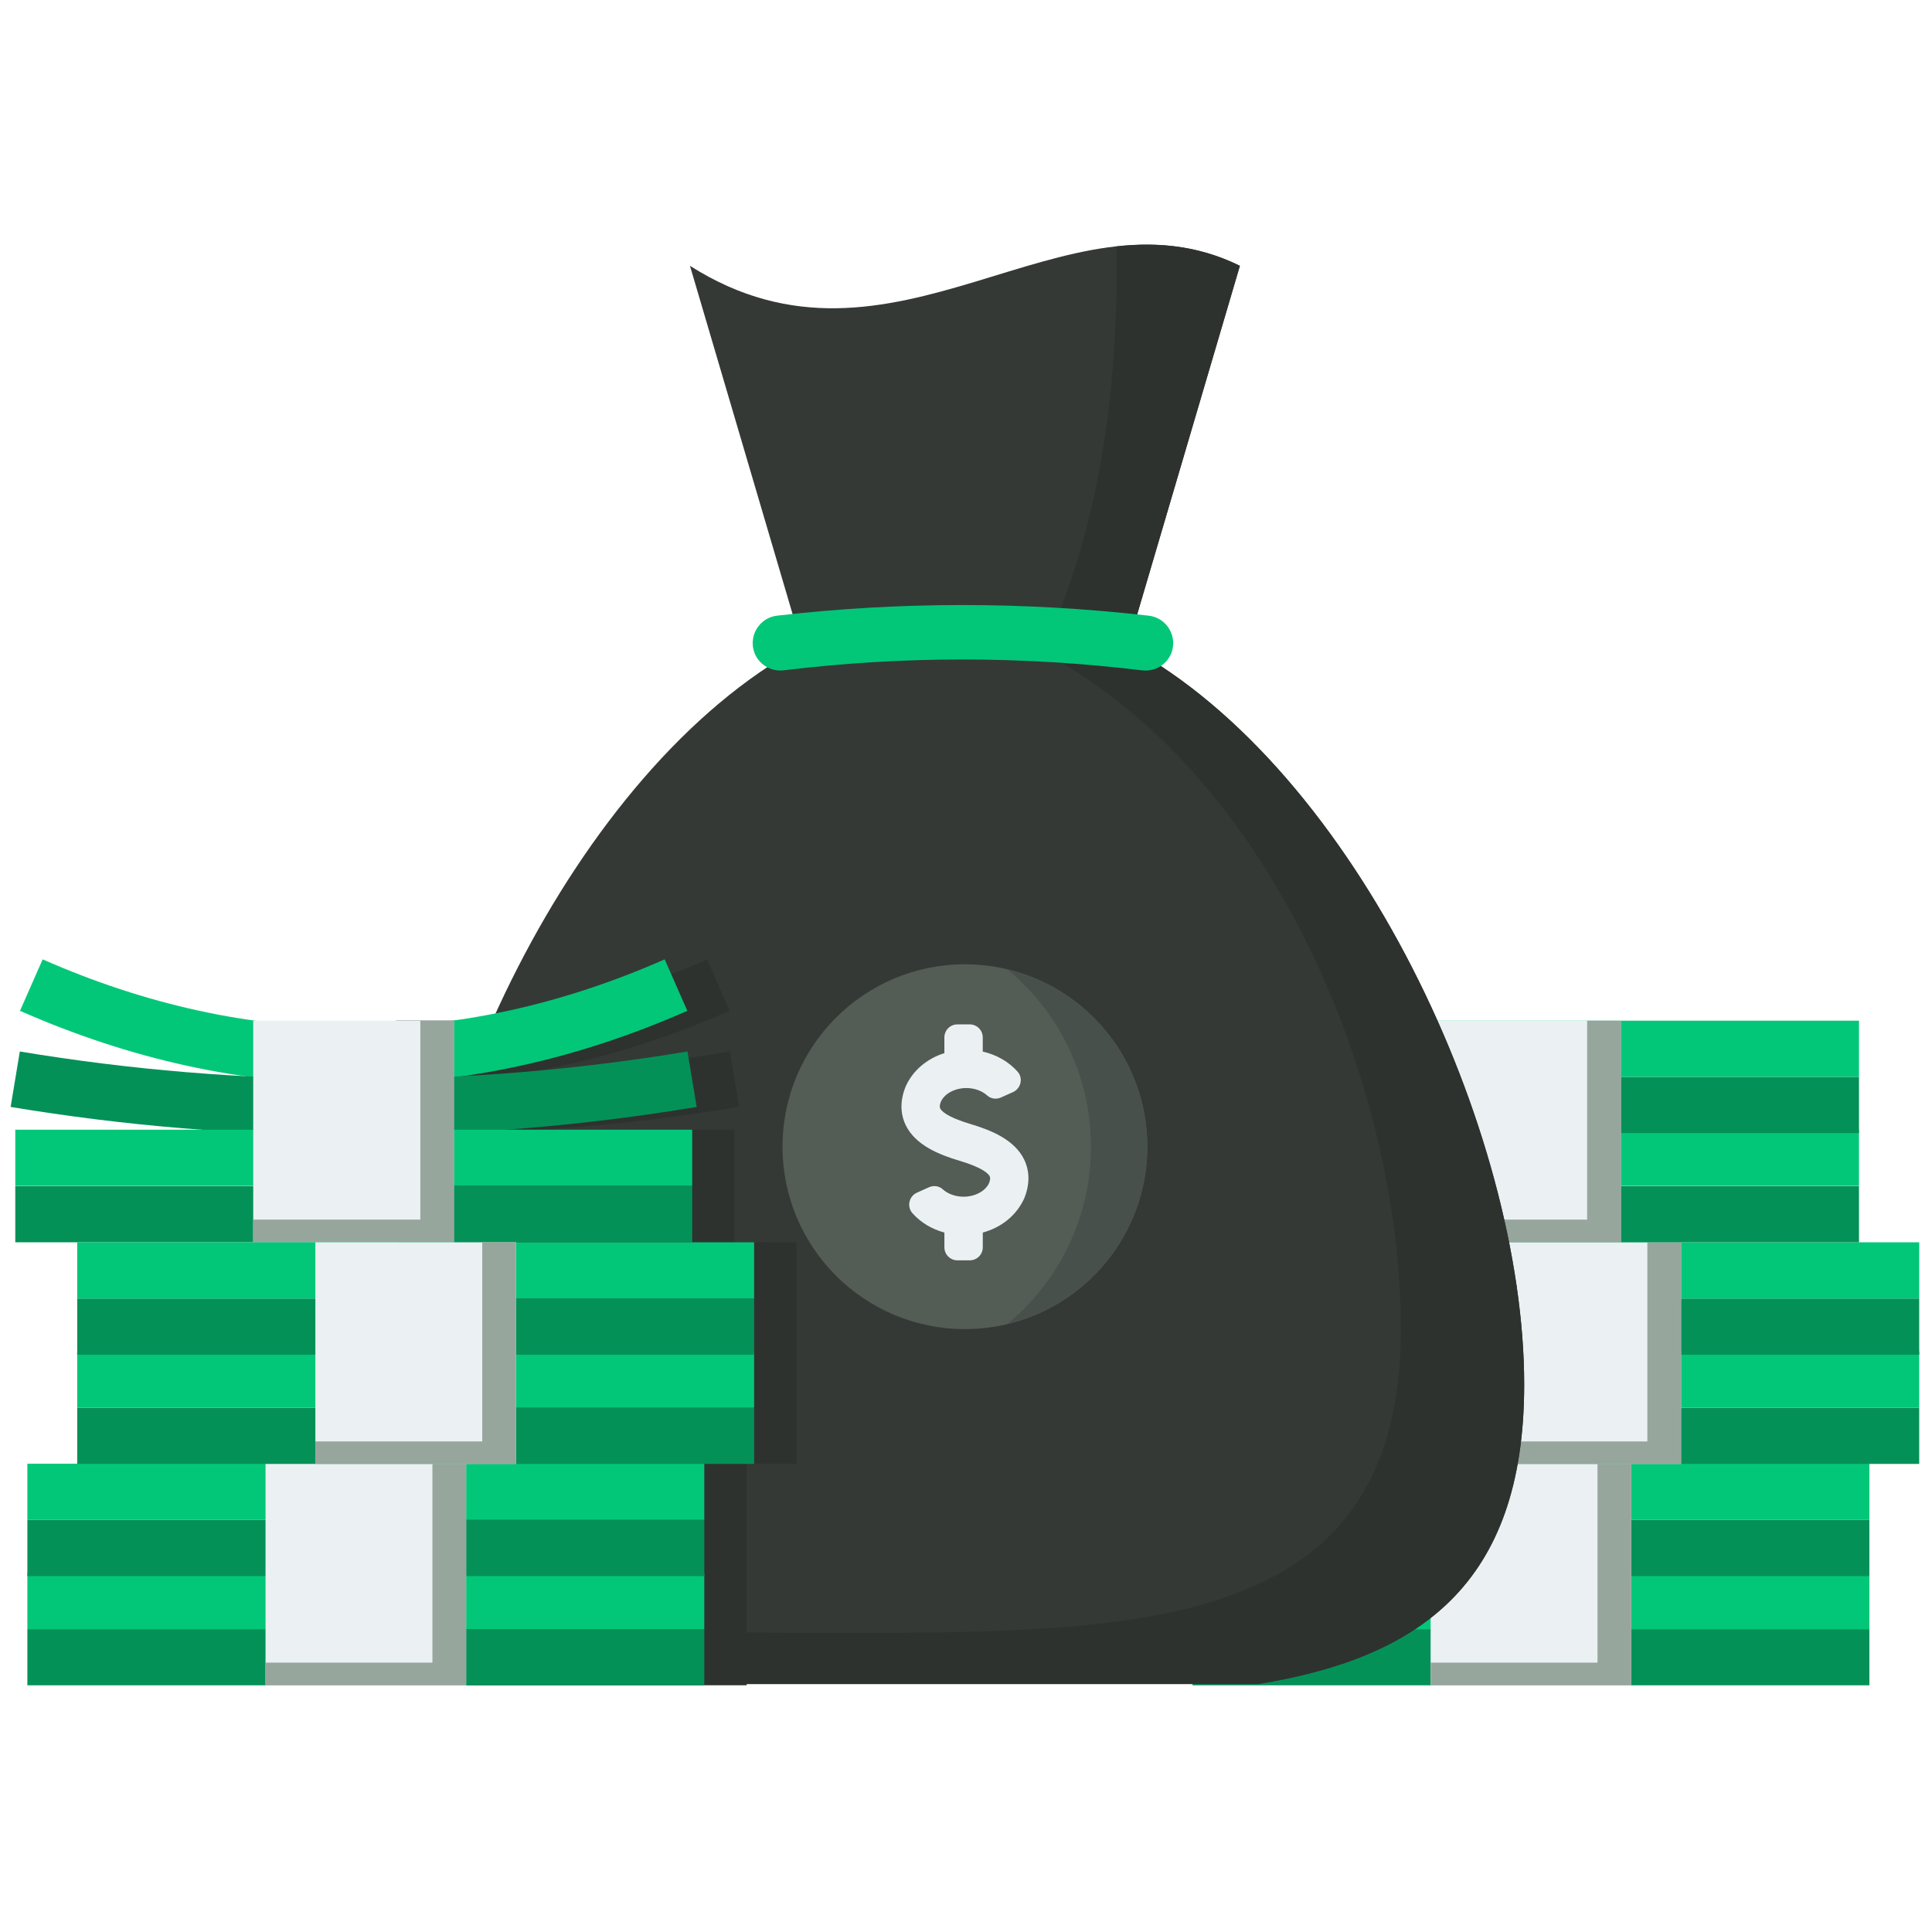 <svg xmlns="http://www.w3.org/2000/svg" xmlns:xlink="http://www.w3.org/1999/xlink" version="1.1" width="256" height="256" viewBox="0 0 256 256" xml:space="preserve">

<defs>
</defs>
<g style="stroke: none; stroke-width: 0; stroke-dasharray: none; stroke-linecap: butt; stroke-linejoin: miter; stroke-miterlimit: 10; fill: none; fill-rule: nonzero; opacity: 1;" transform="translate(1.407 1.407) scale(2.81 2.81)" >
	<rect x="55.73" y="76.32" rx="0" ry="0" width="31.92" height="2.65" style="stroke: none; stroke-width: 1; stroke-dasharray: none; stroke-linecap: butt; stroke-linejoin: miter; stroke-miterlimit: 10; fill: rgb(4,145,88); fill-rule: nonzero; opacity: 1;" transform=" matrix(1 0 0 1 0 0) "/>
	<rect x="55.73" y="73.67" rx="0" ry="0" width="31.92" height="2.65" style="stroke: none; stroke-width: 1; stroke-dasharray: none; stroke-linecap: butt; stroke-linejoin: miter; stroke-miterlimit: 10; fill: rgb(2,199,120); fill-rule: nonzero; opacity: 1;" transform=" matrix(1 0 0 1 0 0) "/>
	<rect x="55.73" y="71.17" rx="0" ry="0" width="31.92" height="2.65" style="stroke: none; stroke-width: 1; stroke-dasharray: none; stroke-linecap: butt; stroke-linejoin: miter; stroke-miterlimit: 10; fill: rgb(4,145,88); fill-rule: nonzero; opacity: 1;" transform=" matrix(1 0 0 1 0 0) "/>
	<rect x="55.73" y="68.52" rx="0" ry="0" width="31.92" height="2.65" style="stroke: none; stroke-width: 1; stroke-dasharray: none; stroke-linecap: butt; stroke-linejoin: miter; stroke-miterlimit: 10; fill: rgb(2,199,120); fill-rule: nonzero; opacity: 1;" transform=" matrix(1 0 0 1 0 0) "/>
	<rect x="66.96" y="68.52" rx="0" ry="0" width="9.46" height="10.45" style="stroke: none; stroke-width: 1; stroke-dasharray: none; stroke-linecap: butt; stroke-linejoin: miter; stroke-miterlimit: 10; fill: rgb(235,240,243); fill-rule: nonzero; opacity: 1;" transform=" matrix(1 0 0 1 0 0) "/>
	<polygon points="74.83,68.52 74.83,77.9 66.96,77.9 66.96,78.97 76.42,78.97 76.42,68.52 " style="stroke: none; stroke-width: 1; stroke-dasharray: none; stroke-linecap: butt; stroke-linejoin: miter; stroke-miterlimit: 10; fill: rgb(151,166,157); fill-rule: nonzero; opacity: 1;" transform="  matrix(1 0 0 1 0 0) "/>
	<rect x="58.08" y="65.88" rx="0" ry="0" width="31.92" height="2.65" style="stroke: none; stroke-width: 1; stroke-dasharray: none; stroke-linecap: butt; stroke-linejoin: miter; stroke-miterlimit: 10; fill: rgb(4,145,88); fill-rule: nonzero; opacity: 1;" transform=" matrix(1 0 0 1 0 0) "/>
	<rect x="58.08" y="63.23" rx="0" ry="0" width="31.92" height="2.65" style="stroke: none; stroke-width: 1; stroke-dasharray: none; stroke-linecap: butt; stroke-linejoin: miter; stroke-miterlimit: 10; fill: rgb(2,199,120); fill-rule: nonzero; opacity: 1;" transform=" matrix(1 0 0 1 0 0) "/>
	<rect x="58.08" y="60.73" rx="0" ry="0" width="31.92" height="2.65" style="stroke: none; stroke-width: 1; stroke-dasharray: none; stroke-linecap: butt; stroke-linejoin: miter; stroke-miterlimit: 10; fill: rgb(4,145,88); fill-rule: nonzero; opacity: 1;" transform=" matrix(1 0 0 1 0 0) "/>
	<rect x="58.08" y="58.08" rx="0" ry="0" width="31.92" height="2.65" style="stroke: none; stroke-width: 1; stroke-dasharray: none; stroke-linecap: butt; stroke-linejoin: miter; stroke-miterlimit: 10; fill: rgb(2,199,120); fill-rule: nonzero; opacity: 1;" transform=" matrix(1 0 0 1 0 0) "/>
	<rect x="69.31" y="58.08" rx="0" ry="0" width="9.46" height="10.45" style="stroke: none; stroke-width: 1; stroke-dasharray: none; stroke-linecap: butt; stroke-linejoin: miter; stroke-miterlimit: 10; fill: rgb(235,240,243); fill-rule: nonzero; opacity: 1;" transform=" matrix(1 0 0 1 0 0) "/>
	<polygon points="77.18,58.08 77.18,67.47 69.31,67.47 69.31,68.53 78.77,68.53 78.77,58.08 " style="stroke: none; stroke-width: 1; stroke-dasharray: none; stroke-linecap: butt; stroke-linejoin: miter; stroke-miterlimit: 10; fill: rgb(151,166,157); fill-rule: nonzero; opacity: 1;" transform="  matrix(1 0 0 1 0 0) "/>
	<rect x="55.24" y="55.43" rx="0" ry="0" width="31.92" height="2.65" style="stroke: none; stroke-width: 1; stroke-dasharray: none; stroke-linecap: butt; stroke-linejoin: miter; stroke-miterlimit: 10; fill: rgb(4,145,88); fill-rule: nonzero; opacity: 1;" transform=" matrix(1 0 0 1 0 0) "/>
	<rect x="55.24" y="52.77" rx="0" ry="0" width="31.92" height="2.65" style="stroke: none; stroke-width: 1; stroke-dasharray: none; stroke-linecap: butt; stroke-linejoin: miter; stroke-miterlimit: 10; fill: rgb(2,199,120); fill-rule: nonzero; opacity: 1;" transform=" matrix(1 0 0 1 0 0) "/>
	<rect x="55.24" y="50.28" rx="0" ry="0" width="31.92" height="2.65" style="stroke: none; stroke-width: 1; stroke-dasharray: none; stroke-linecap: butt; stroke-linejoin: miter; stroke-miterlimit: 10; fill: rgb(4,145,88); fill-rule: nonzero; opacity: 1;" transform=" matrix(1 0 0 1 0 0) "/>
	<rect x="55.24" y="47.63" rx="0" ry="0" width="31.92" height="2.65" style="stroke: none; stroke-width: 1; stroke-dasharray: none; stroke-linecap: butt; stroke-linejoin: miter; stroke-miterlimit: 10; fill: rgb(2,199,120); fill-rule: nonzero; opacity: 1;" transform=" matrix(1 0 0 1 0 0) "/>
	<rect x="66.47" y="47.63" rx="0" ry="0" width="9.46" height="10.45" style="stroke: none; stroke-width: 1; stroke-dasharray: none; stroke-linecap: butt; stroke-linejoin: miter; stroke-miterlimit: 10; fill: rgb(235,240,243); fill-rule: nonzero; opacity: 1;" transform=" matrix(1 0 0 1 0 0) "/>
	<polygon points="74.34,47.63 74.34,57.01 66.47,57.01 66.47,58.08 75.94,58.08 75.94,47.63 " style="stroke: none; stroke-width: 1; stroke-dasharray: none; stroke-linecap: butt; stroke-linejoin: miter; stroke-miterlimit: 10; fill: rgb(151,166,157); fill-rule: nonzero; opacity: 1;" transform="  matrix(1 0 0 1 0 0) "/>
	<path d="M 31.171 78.909 h 27.658 c 7.525 -1.223 12.543 -4.63 12.543 -14.122 c 0 -11.893 -7.874 -28.955 -18.692 -34.815 l 5.286 -17.939 c -8.347 -4.095 -16.331 6.108 -25.932 0 l 5.286 17.939 c -10.819 5.86 -18.692 22.922 -18.692 34.815 C 18.628 74.279 23.646 77.686 31.171 78.909 z" style="stroke: none; stroke-width: 1; stroke-dasharray: none; stroke-linecap: butt; stroke-linejoin: miter; stroke-miterlimit: 10; fill: rgb(52,57,54); fill-rule: nonzero; opacity: 1;" transform=" matrix(1 0 0 1 0 0) " stroke-linecap="round" />
	<path d="M 58.829 78.909 c 7.525 -1.223 12.543 -4.63 12.543 -14.122 c 0 -11.893 -7.874 -28.955 -18.692 -34.815 l 5.286 -17.939 c -1.951 -0.957 -3.882 -1.128 -5.818 -0.914 c 0.106 7.149 -0.918 13.614 -3.512 19.128 c 10.819 5.671 16.92 20.411 16.92 31.921 c 0 14.095 -11.807 14.33 -26.372 14.33 c -6.402 0 -12.269 -0.046 -16.837 -1.294 c 2.187 2.033 5.242 3.119 8.871 3.706 H 58.829 z" style="stroke: none; stroke-width: 1; stroke-dasharray: none; stroke-linecap: butt; stroke-linejoin: miter; stroke-miterlimit: 10; fill: rgb(46,50,47); fill-rule: nonzero; opacity: 1;" transform=" matrix(1 0 0 1 0 0) " stroke-linecap="round" />
	<path d="M 34.134 58.077 v -2.651 v -2.651 h -9.075 c 3.105 -0.218 6.205 -0.565 9.292 -1.078 l -0.434 -2.615 c -3.497 0.581 -7.011 0.95 -10.53 1.142 c 3.517 -0.509 7.028 -1.52 10.523 -3.06 l -1.069 -2.426 c -3.341 1.472 -6.699 2.426 -10.062 2.887 h -1.461 h -3.142 v 31.343 h 5.306 h 11.226 v -2.651 v -2.5 v -0.151 v -2.5 v -2.637 h 2.351 v -2.651 v -2.5 v -0.151 v -2.5 v -2.651 H 34.134 z" style="stroke: none; stroke-width: 1; stroke-dasharray: none; stroke-linecap: butt; stroke-linejoin: miter; stroke-miterlimit: 10; fill: rgb(46,50,47); fill-rule: nonzero; opacity: 1;" transform=" matrix(1 0 0 1 0 0) " stroke-linecap="round" />
	<path d="M 45 44.97 c -4.75 0 -8.601 3.851 -8.601 8.601 S 40.25 62.172 45 62.172 s 8.601 -3.851 8.601 -8.601 S 49.75 44.97 45 44.97 z" style="stroke: none; stroke-width: 1; stroke-dasharray: none; stroke-linecap: butt; stroke-linejoin: miter; stroke-miterlimit: 10; fill: rgb(84,92,86); fill-rule: nonzero; opacity: 1;" transform=" matrix(1 0 0 1 0 0) " stroke-linecap="round" />
	<path d="M 47.005 45.215 c 2.405 1.987 3.938 4.993 3.938 8.356 c 0 3.364 -1.533 6.369 -3.938 8.356 c 3.781 -0.905 6.596 -4.298 6.596 -8.356 C 53.601 49.513 50.786 46.119 47.005 45.215 z" style="stroke: none; stroke-width: 1; stroke-dasharray: none; stroke-linecap: butt; stroke-linejoin: miter; stroke-miterlimit: 10; fill: rgb(72,80,75); fill-rule: nonzero; opacity: 1;" transform=" matrix(1 0 0 1 0 0) " stroke-linecap="round" />
	<path d="M 53.36 31.11 c -5.696 -0.687 -11.331 -0.68 -16.905 -0.002 c -0.776 0.094 -1.462 -0.499 -1.462 -1.281 v 0 c 0 -0.659 0.493 -1.221 1.147 -1.296 c 5.779 -0.665 11.622 -0.672 17.531 0.001 c 0.655 0.075 1.15 0.637 1.15 1.297 v 0.001 C 54.82 30.61 54.135 31.203 53.36 31.11 z" style="stroke: none; stroke-width: 1; stroke-dasharray: none; stroke-linecap: butt; stroke-linejoin: miter; stroke-miterlimit: 10; fill: rgb(2,199,120); fill-rule: nonzero; opacity: 1;" transform=" matrix(1 0 0 1 0 0) " stroke-linecap="round" />
	<path d="M 16.176 50.613 c -5.257 0 -10.514 -1.149 -15.734 -3.449 l 1.069 -2.426 c 9.731 4.286 19.6 4.286 29.331 0 l 1.069 2.426 C 26.69 49.463 21.432 50.613 16.176 50.613 z" style="stroke: none; stroke-width: 1; stroke-dasharray: none; stroke-linecap: butt; stroke-linejoin: miter; stroke-miterlimit: 10; fill: rgb(2,199,120); fill-rule: nonzero; opacity: 1;" transform=" matrix(1 0 0 1 0 0) " stroke-linecap="round" />
	<path d="M 16.176 53.034 c -5.405 0 -10.809 -0.446 -16.176 -1.337 l 0.434 -2.615 c 10.445 1.736 21.037 1.736 31.483 0 l 0.434 2.615 C 26.985 52.588 21.58 53.034 16.176 53.034 z" style="stroke: none; stroke-width: 1; stroke-dasharray: none; stroke-linecap: butt; stroke-linejoin: miter; stroke-miterlimit: 10; fill: rgb(4,145,88); fill-rule: nonzero; opacity: 1;" transform=" matrix(1 0 0 1 0 0) " stroke-linecap="round" />
	<rect x="0.22" y="55.43" rx="0" ry="0" width="31.92" height="2.65" style="stroke: none; stroke-width: 1; stroke-dasharray: none; stroke-linecap: butt; stroke-linejoin: miter; stroke-miterlimit: 10; fill: rgb(4,145,88); fill-rule: nonzero; opacity: 1;" transform=" matrix(1 0 0 1 0 0) "/>
	<rect x="0.22" y="52.77" rx="0" ry="0" width="31.92" height="2.65" style="stroke: none; stroke-width: 1; stroke-dasharray: none; stroke-linecap: butt; stroke-linejoin: miter; stroke-miterlimit: 10; fill: rgb(2,199,120); fill-rule: nonzero; opacity: 1;" transform=" matrix(1 0 0 1 0 0) "/>
	<rect x="11.44" y="47.63" rx="0" ry="0" width="9.46" height="10.45" style="stroke: none; stroke-width: 1; stroke-dasharray: none; stroke-linecap: butt; stroke-linejoin: miter; stroke-miterlimit: 10; fill: rgb(235,240,243); fill-rule: nonzero; opacity: 1;" transform=" matrix(1 0 0 1 0 0) "/>
	<polygon points="19.32,47.63 19.32,57.01 11.44,57.01 11.44,58.08 20.91,58.08 20.91,47.63 " style="stroke: none; stroke-width: 1; stroke-dasharray: none; stroke-linecap: butt; stroke-linejoin: miter; stroke-miterlimit: 10; fill: rgb(151,166,157); fill-rule: nonzero; opacity: 1;" transform="  matrix(1 0 0 1 0 0) "/>
	<rect x="0.79" y="76.32" rx="0" ry="0" width="31.92" height="2.65" style="stroke: none; stroke-width: 1; stroke-dasharray: none; stroke-linecap: butt; stroke-linejoin: miter; stroke-miterlimit: 10; fill: rgb(4,145,88); fill-rule: nonzero; opacity: 1;" transform=" matrix(1 0 0 1 0 0) "/>
	<rect x="0.79" y="73.67" rx="0" ry="0" width="31.92" height="2.65" style="stroke: none; stroke-width: 1; stroke-dasharray: none; stroke-linecap: butt; stroke-linejoin: miter; stroke-miterlimit: 10; fill: rgb(2,199,120); fill-rule: nonzero; opacity: 1;" transform=" matrix(1 0 0 1 0 0) "/>
	<rect x="0.79" y="71.17" rx="0" ry="0" width="31.92" height="2.65" style="stroke: none; stroke-width: 1; stroke-dasharray: none; stroke-linecap: butt; stroke-linejoin: miter; stroke-miterlimit: 10; fill: rgb(4,145,88); fill-rule: nonzero; opacity: 1;" transform=" matrix(1 0 0 1 0 0) "/>
	<rect x="0.79" y="68.52" rx="0" ry="0" width="31.92" height="2.65" style="stroke: none; stroke-width: 1; stroke-dasharray: none; stroke-linecap: butt; stroke-linejoin: miter; stroke-miterlimit: 10; fill: rgb(2,199,120); fill-rule: nonzero; opacity: 1;" transform=" matrix(1 0 0 1 0 0) "/>
	<rect x="12.02" y="68.52" rx="0" ry="0" width="9.46" height="10.45" style="stroke: none; stroke-width: 1; stroke-dasharray: none; stroke-linecap: butt; stroke-linejoin: miter; stroke-miterlimit: 10; fill: rgb(235,240,243); fill-rule: nonzero; opacity: 1;" transform=" matrix(1 0 0 1 0 0) "/>
	<polygon points="19.89,68.52 19.89,77.9 12.02,77.9 12.02,78.97 21.48,78.97 21.48,68.52 " style="stroke: none; stroke-width: 1; stroke-dasharray: none; stroke-linecap: butt; stroke-linejoin: miter; stroke-miterlimit: 10; fill: rgb(151,166,157); fill-rule: nonzero; opacity: 1;" transform="  matrix(1 0 0 1 0 0) "/>
	<rect x="3.14" y="65.88" rx="0" ry="0" width="31.92" height="2.65" style="stroke: none; stroke-width: 1; stroke-dasharray: none; stroke-linecap: butt; stroke-linejoin: miter; stroke-miterlimit: 10; fill: rgb(4,145,88); fill-rule: nonzero; opacity: 1;" transform=" matrix(1 0 0 1 0 0) "/>
	<rect x="3.14" y="63.23" rx="0" ry="0" width="31.92" height="2.65" style="stroke: none; stroke-width: 1; stroke-dasharray: none; stroke-linecap: butt; stroke-linejoin: miter; stroke-miterlimit: 10; fill: rgb(2,199,120); fill-rule: nonzero; opacity: 1;" transform=" matrix(1 0 0 1 0 0) "/>
	<rect x="3.14" y="60.73" rx="0" ry="0" width="31.92" height="2.65" style="stroke: none; stroke-width: 1; stroke-dasharray: none; stroke-linecap: butt; stroke-linejoin: miter; stroke-miterlimit: 10; fill: rgb(4,145,88); fill-rule: nonzero; opacity: 1;" transform=" matrix(1 0 0 1 0 0) "/>
	<rect x="3.14" y="58.08" rx="0" ry="0" width="31.92" height="2.65" style="stroke: none; stroke-width: 1; stroke-dasharray: none; stroke-linecap: butt; stroke-linejoin: miter; stroke-miterlimit: 10; fill: rgb(2,199,120); fill-rule: nonzero; opacity: 1;" transform=" matrix(1 0 0 1 0 0) "/>
	<rect x="14.37" y="58.08" rx="0" ry="0" width="9.46" height="10.45" style="stroke: none; stroke-width: 1; stroke-dasharray: none; stroke-linecap: butt; stroke-linejoin: miter; stroke-miterlimit: 10; fill: rgb(235,240,243); fill-rule: nonzero; opacity: 1;" transform=" matrix(1 0 0 1 0 0) "/>
	<polygon points="22.24,58.08 22.24,67.47 14.37,67.47 14.37,68.53 23.83,68.53 23.83,58.08 " style="stroke: none; stroke-width: 1; stroke-dasharray: none; stroke-linecap: butt; stroke-linejoin: miter; stroke-miterlimit: 10; fill: rgb(151,166,157); fill-rule: nonzero; opacity: 1;" transform="  matrix(1 0 0 1 0 0) "/>
	<path d="M 47.801 54.192 c -0.461 -0.964 -1.601 -1.41 -2.542 -1.69 c -1.131 -0.337 -1.374 -0.628 -1.426 -0.737 c -0.034 -0.071 -0.019 -0.187 0.035 -0.319 c 0.169 -0.376 0.661 -0.64 1.199 -0.64 c 0.386 0 0.749 0.136 0.986 0.352 c 0.175 0.16 0.431 0.19 0.647 0.093 l 0.566 -0.254 c 0.374 -0.167 0.491 -0.654 0.22 -0.961 c -0.414 -0.468 -0.991 -0.8 -1.645 -0.949 v -0.668 c 0 -0.34 -0.275 -0.615 -0.615 -0.615 h -0.58 c -0.34 0 -0.615 0.275 -0.615 0.615 v 0.74 c -0.815 0.258 -1.485 0.812 -1.825 1.572 c -0.332 0.811 -0.186 1.433 -0.004 1.813 c 0.461 0.964 1.6 1.41 2.542 1.691 c 1.131 0.337 1.375 0.627 1.427 0.737 c 0.034 0.071 0.018 0.187 -0.035 0.319 c -0.169 0.376 -0.662 0.639 -1.199 0.639 c -0.386 0 -0.749 -0.136 -0.986 -0.352 c -0.174 -0.16 -0.431 -0.19 -0.646 -0.093 l -0.566 0.253 c -0.378 0.169 -0.489 0.66 -0.214 0.97 c 0.385 0.434 0.91 0.752 1.507 0.913 v 0.695 c 0 0.34 0.275 0.615 0.615 0.615 h 0.58 c 0.34 0 0.615 -0.275 0.615 -0.615 v -0.695 c 0.876 -0.237 1.598 -0.815 1.957 -1.617 C 48.128 55.193 47.982 54.571 47.801 54.192 z" style="stroke: none; stroke-width: 1; stroke-dasharray: none; stroke-linecap: butt; stroke-linejoin: miter; stroke-miterlimit: 10; fill: rgb(235,240,243); fill-rule: nonzero; opacity: 1;" transform=" matrix(1 0 0 1 0 0) " stroke-linecap="round" />
</g>
</svg>